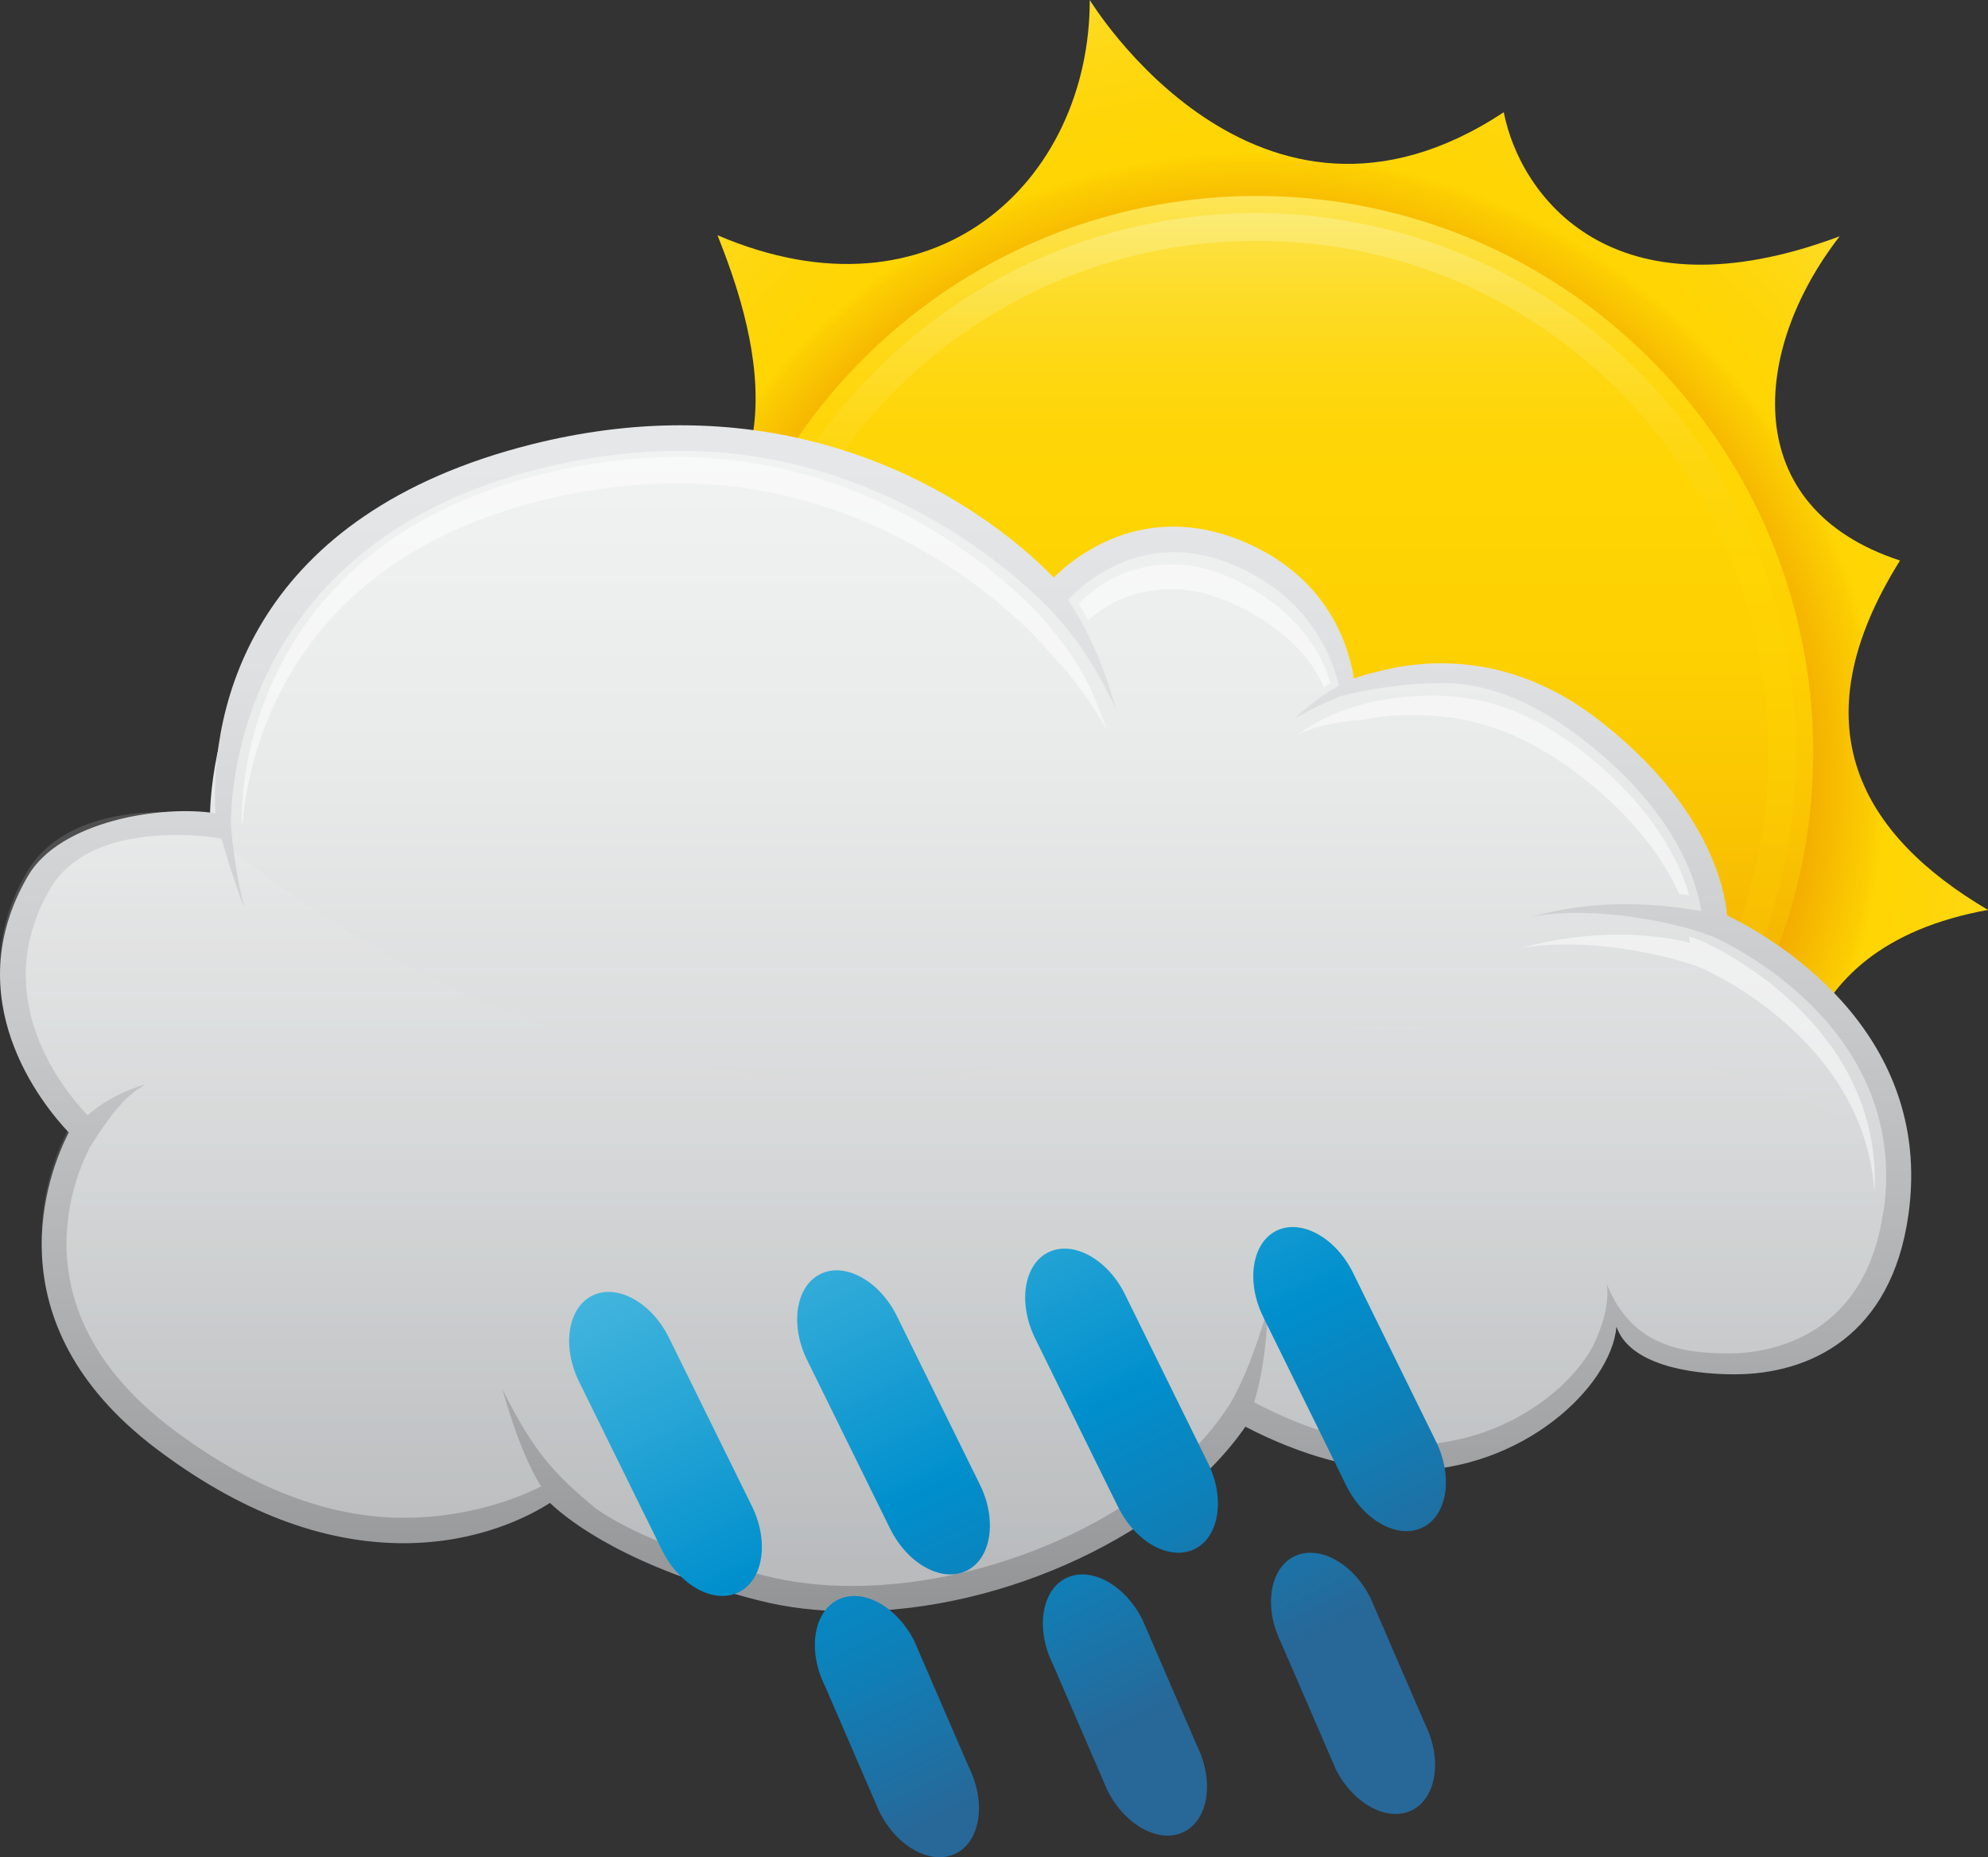 <?xml version="1.0" encoding="UTF-8"?>
<svg xmlns="http://www.w3.org/2000/svg" xmlns:xlink="http://www.w3.org/1999/xlink" viewBox="0 0 236.84 221.23">
  <rect x="0" y="0" width="236.84" height="221.23" fill="#333333" stroke="none"/>
  <defs>
    <style>
      .cls-1 {
        fill: url(#linear-gradient-6);
      }

      .cls-2 {
        isolation: isolate;
      }

      .cls-3 {
        fill: #fff;
        opacity: .5;
      }

      .cls-4 {
        fill: url(#linear-gradient-2);
        opacity: .58;
      }

      .cls-4, .cls-5 {
        mix-blend-mode: multiply;
      }

      .cls-6 {
        fill: url(#linear-gradient-11);
      }

      .cls-7 {
        fill: url(#linear-gradient-10);
      }

      .cls-8 {
        fill: url(#radial-gradient);
      }

      .cls-9 {
        fill: url(#linear-gradient-5);
      }

      .cls-10 {
        fill: url(#linear-gradient-7);
      }

      .cls-11 {
        fill: url(#linear-gradient-9);
      }

      .cls-12 {
        fill: url(#linear-gradient-3);
      }

      .cls-13 {
        fill: url(#linear-gradient);
      }

      .cls-14 {
        fill: url(#linear-gradient-8);
      }

      .cls-15 {
        fill: url(#linear-gradient-12);
      }

      .cls-5 {
        fill: url(#linear-gradient-4);
        opacity: .15;
      }
    </style>
    <radialGradient id="radial-gradient" cx="149.31" cy="93.39" fx="149.31" fy="93.39" r="123.28" gradientUnits="userSpaceOnUse">
      <stop offset="0" stop-color="#e06c00"/>
      <stop offset=".2" stop-color="#e06e00"/>
      <stop offset=".31" stop-color="#e37600"/>
      <stop offset=".4" stop-color="#e78300"/>
      <stop offset=".47" stop-color="#ec9701"/>
      <stop offset=".54" stop-color="#f4b001"/>
      <stop offset=".6" stop-color="#fcce02"/>
      <stop offset=".61" stop-color="#ffd503"/>
      <stop offset=".66" stop-color="#fed507"/>
      <stop offset=".72" stop-color="#fed814"/>
      <stop offset=".78" stop-color="#fddc2a"/>
      <stop offset=".84" stop-color="#fde248"/>
      <stop offset=".9" stop-color="#fcea70"/>
      <stop offset=".96" stop-color="#faf49f"/>
      <stop offset="1" stop-color="#fafbc1"/>
    </radialGradient>
    <linearGradient id="linear-gradient" x1="149.71" y1="3" x2="149.71" y2="169.36" gradientUnits="userSpaceOnUse">
      <stop offset="0" stop-color="#fafbc1"/>
      <stop offset=".03" stop-color="#faf49f"/>
      <stop offset=".09" stop-color="#fcea70"/>
      <stop offset=".14" stop-color="#fde248"/>
      <stop offset=".19" stop-color="#fddc2a"/>
      <stop offset=".24" stop-color="#fed814"/>
      <stop offset=".29" stop-color="#fed507"/>
      <stop offset=".34" stop-color="#ffd503"/>
      <stop offset=".46" stop-color="#fdd002"/>
      <stop offset=".59" stop-color="#f9c202"/>
      <stop offset=".73" stop-color="#f2ac01"/>
      <stop offset=".88" stop-color="#e98c00"/>
      <stop offset="1" stop-color="#e06c00"/>
    </linearGradient>
    <linearGradient id="linear-gradient-2" x1="149.73" y1="18.27" x2="149.73" y2="174.65" xlink:href="#linear-gradient"/>
    <linearGradient id="linear-gradient-3" x1="113.45" y1="53.83" x2="113.45" y2="190.33" gradientUnits="userSpaceOnUse">
      <stop offset="0" stop-color="#f1f2f2"/>
      <stop offset=".26" stop-color="#e9eaea"/>
      <stop offset=".65" stop-color="#d4d6d7"/>
      <stop offset="1" stop-color="#bcbec0"/>
    </linearGradient>
    <linearGradient id="linear-gradient-4" x1="113.05" y1="100.11" x2="113.05" y2="188.28" gradientUnits="userSpaceOnUse">
      <stop offset="0" stop-color="#f1f2f2"/>
      <stop offset=".3" stop-color="#dbdcdd"/>
      <stop offset=".93" stop-color="#a3a5a7"/>
      <stop offset="1" stop-color="#9d9fa1"/>
    </linearGradient>
    <linearGradient id="linear-gradient-5" x1="113.85" y1="55.24" x2="113.85" y2="192.26" gradientUnits="userSpaceOnUse">
      <stop offset="0" stop-color="#e6e7e8"/>
      <stop offset=".19" stop-color="#dedfe0"/>
      <stop offset=".48" stop-color="#c8c9ca"/>
      <stop offset=".84" stop-color="#a4a5a7"/>
      <stop offset="1" stop-color="#939496"/>
    </linearGradient>
    <linearGradient id="linear-gradient-6" x1="-1228.68" y1="303.63" x2="-1228.68" y2="447.17" gradientTransform="translate(-1127.45 332.19) rotate(153.63) scale(1 -1)" gradientUnits="userSpaceOnUse">
      <stop offset="0" stop-color="#8be0ef"/>
      <stop offset=".1" stop-color="#84dced"/>
      <stop offset=".24" stop-color="#71d0e8"/>
      <stop offset=".41" stop-color="#52bee1"/>
      <stop offset=".6" stop-color="#27a5d6"/>
      <stop offset=".75" stop-color="#008fcd"/>
      <stop offset=".87" stop-color="#107eb6"/>
      <stop offset="1" stop-color="#276898"/>
    </linearGradient>
    <linearGradient id="linear-gradient-7" x1="-1203.2" y1="303.64" x2="-1203.2" y2="447.17" xlink:href="#linear-gradient-6"/>
    <linearGradient id="linear-gradient-8" x1="-1177.72" y1="303.64" x2="-1177.72" y2="447.17" xlink:href="#linear-gradient-6"/>
    <linearGradient id="linear-gradient-9" x1="-1152.24" y1="303.64" x2="-1152.24" y2="447.16" xlink:href="#linear-gradient-6"/>
    <linearGradient id="linear-gradient-10" x1="-1212.94" y1="303.63" x2="-1212.94" y2="447.17" xlink:href="#linear-gradient-6"/>
    <linearGradient id="linear-gradient-11" x1="-1187.46" y1="303.65" x2="-1187.46" y2="447.16" xlink:href="#linear-gradient-6"/>
    <linearGradient id="linear-gradient-12" x1="-1161.98" y1="303.62" x2="-1161.98" y2="447.17" xlink:href="#linear-gradient-6"/>
  </defs>
  <g class="cls-2">
    <g id="_레이어_2" data-name="레이어 2">
      <g id="Layer_1" data-name="Layer 1">
        <g>
          <g>
            <path class="cls-8" d="m236.84,108.39c-14.99-8.83-22.87-21.86-10.48-41.62-19.38-6.33-17.67-25.15-7.19-38.62-27.14,10.15-38.08-4.85-40.02-14.78-29.43,19.43-49.32-13.37-49.32-13.37,0,21.64-18.52,39.09-44.35,28.02,3.84,9.7,12.14,33.06-12,40.53,13.66,20.23,3.28,36.05-11.71,44.88,23.72-.55,35.87,17.27,33.76,31.78,17.61-.04,34.43,13.17,33.83,32.33,7.78-17.07,39.52-23.63,53.65-16.01.31-14.72,21.15-22.01,33.01-16.32-4.33-12.28-4.21-32.29,20.82-36.82Z"/>
            <path class="cls-13" d="m197.17,43.35c25.58,26.19,25.06,68.17-1.15,93.75-26.22,25.57-68.18,25.05-93.75-1.14-25.58-26.22-25.07-68.2,1.14-93.77,26.22-25.58,68.18-25.06,93.76,1.16Z"/>
            <path class="cls-4" d="m149.72,153.91c-17.47,0-33.8-6.88-46-19.38-24.73-25.36-24.24-66.13,1.11-90.88,12.08-11.78,28.01-18.27,44.87-18.27s33.82,6.88,46.02,19.38c11.98,12.28,18.46,28.49,18.25,45.66-.21,17.17-7.09,33.22-19.37,45.21-12.08,11.77-28.01,18.27-44.88,18.27Zm-.01-125.21c-15.99,0-31.11,6.16-42.56,17.32-24.05,23.48-24.52,62.15-1.06,86.2,11.57,11.85,27.07,18.38,43.64,18.38s31.11-6.16,42.56-17.33c11.66-11.37,18.18-26.59,18.38-42.88.21-16.29-5.94-31.67-17.3-43.31-11.58-11.86-27.08-18.39-43.65-18.39Z"/>
          </g>
          <g>
            <g>
              <g>
                <path class="cls-12" d="m25.02,98.08s-1.52-34.29,38.1-44.19c39.62-9.91,62.1,16.76,62.1,16.76,0,0,8.38-10.67,21.71-5.33,13.34,5.33,12.91,16.5,12.91,16.5,0,0,14.52-6.98,29.76,4.83,15.24,11.81,14.86,23.24,14.86,23.24,0,0,25.15,10.28,21.72,34.67-3.43,24.38-30.4,19.91-33.82,11.53-.38,8-16.85,27.33-44.66,12.09-10.28,16.38-38.09,26.29-57.52,21.33-19.43-4.95-24.94-11.7-24.94-11.7,0,0-19.12,14.64-46.68-6.2-22.34-16.89-9.52-36.96-9.52-36.96,0,0-14.97-13.42-5.45-29.72,5.58-9.56,21.45-6.85,21.45-6.85Z"/>
                <path class="cls-5" d="m122.81,126.55c-45.42,8.4-79.8-11.69-100.47-29.73-4.6-.34-14.88-.21-19.16,7.1-9.53,16.3,5.45,29.72,5.45,29.72,0,0-12.82,20.06,9.52,36.95,27.55,20.84,46.74,6.78,46.74,6.78,0,0,5.45,6.18,24.88,11.13,19.43,4.95,47.24-4.96,57.52-21.33,27.81,15.24,44.27-4.09,44.66-12.09,3.42,8.38,30.39,12.85,33.82-11.53.36-2.56.39-4.96.18-7.21-24.88-13.98-58.27-18.09-103.14-9.79Z"/>
                <path class="cls-9" d="m205.76,109.04c-.27-3.18-2.21-13.13-15.31-23.29-5.77-4.47-12.08-6.74-18.76-6.74-3.09,0-5.76.5-7.84,1.07-.01,0-.02,0-.03,0-.9.2-1.73.46-2.52.76-.62-4.05-3.19-12.34-13.62-16.52-2.64-1.05-5.3-1.59-7.89-1.59-7.14,0-12.1,3.95-14.25,6.06-4.2-4.33-19.54-18.13-44.49-18.13-5.73,0-11.66.76-17.59,2.24-33.27,8.32-38.48,31.13-37.79,43.98h0c-6.41-1.02-18.51.91-22.33,7.45-8.57,14.67,1.7,27.24,4.85,30.57-2.32,4.54-9.63,22.49,10.42,37.67,9.88,7.47,19.79,11.26,29.45,11.26,8.91,0,15.05-3.25,17.46-4.8,2.37,2.25,9.35,7.66,24.81,11.6,3.43.88,7.19,1.32,11.16,1.32,18.31,0,38.14-9.37,46.88-22,6.7,3.47,13.18,5.23,19.29,5.23,13.7,0,24.26-9.95,24.92-17.14,1.52,4.45,8.56,5.67,14.06,5.67,8.98,0,18.7-4.59,20.72-19.01,3.16-22.41-17.05-33.46-21.6-35.66Zm18.61,35.23c-2.21,15.73-14.58,16.95-18.33,16.95-5.67,0-11.68-.88-14.63-8.3.38,2.18-.48,5.06-1.61,7.38-2.86,5.41-11.1,11.85-22.13,11.85-5.73,0-11.87-1.73-18.26-5.11.74-2.35,1.43-5.9,1.68-11.28-1.67,5.42-2.91,8.7-4.61,11.56-7.86,12.32-27.14,21.6-44.98,21.6-3.72,0-7.21-.41-10.41-1.23-11.42-2.91-17.3-6.03-20.14-8.01,0,0,0,0,0,0-4.55-3.84-7.17-6.29-11.09-14.17,1.62,5.77,3.23,9.34,4.6,11.56-2.26,1.14-8.26,3.73-16.38,3.73-8.99,0-18.28-3.58-27.61-10.64-17.99-13.61-12.02-29.09-9.77-33.49h0c3.35-5.32,4.8-6.37,6.64-7.51-3.42,1.02-5.63,2.56-6.9,3.69-2.67-2.77-12.06-13.97-4.46-26.98,3.1-5.3,9.9-6.41,15.06-6.41,2.72,0,4.68.33,4.7.33l.67.11c.99,3.83,2.8,8.56,2.7,8.28-.77-3.14-1.32-6.45-1.59-9.67v-.28c-.02-.33-1.03-32.95,36.71-42.39,5.7-1.42,11.37-2.14,16.86-2.14,24.81,0,41.11,15.84,44.19,19.08.15.17.31.34.47.51.04.04.06.07.06.07h0c2.5,2.78,4.83,6.14,7.14,11.13-1.71-6.19-3.9-10.35-5.72-13.03,1.39-1.49,5.9-5.69,12.6-5.69,2.2,0,4.48.46,6.77,1.38,9.6,3.84,12.24,11.55,12.92,14.54-1.87,1-3.53,2.31-5.36,3.93,3.13-1.77,5.59-2.7,5.59-2.7.05-.02,5.69-1.56,12.11-1.56,5.99,0,11.56,2.73,16.78,6.77,11.23,8.7,13.56,17.16,14.05,20.42-4.43-.83-12.35-1.66-20.42.73,5.77-1.33,15.61-.06,21.72,2.26,2.41,1.07,23.47,11.12,20.42,32.73Z"/>
              </g>
              <path class="cls-3" d="m201.34,112.31c-4.4-1.16-12.36-1.66-20.42.73,5.77-1.33,15.61-.06,21.73,2.25,2.18.97,19.6,9.29,20.67,26.85,1.04-19.77-18.36-29.05-20.67-30.08-.46-.18-.94-.34-1.44-.5.05.27,0,0,.13.75Z"/>
              <path class="cls-3" d="m139.57,70.19c2.04,0,4.13.43,6.23,1.27,6.8,2.72,10.59,7.07,11.9,10.41.26-.15.52-.32.79-.46-.63-2.75-3.85-9.39-12.69-12.92-2.1-.85-4.19-1.27-6.23-1.27-6.16,0-9.89,3.44-11.06,4.69.37.55.73,1.29,1.13,1.98,1.93-1.69,5.04-3.69,9.93-3.69Z"/>
              <path class="cls-3" d="m28.81,97.87c.01.2.04.39.06.59.54-7.45,4.71-31.1,35.52-38.81,5.52-1.38,11.02-2.08,16.34-2.08,24.05,0,39.85,15.35,42.82,18.5.16.16.31.33.46.49.04.04.06.06.06.07h0c2.42,2.69,5.02,5.31,7.8,10.37-1.87-5.51-3.43-7.88-5.27-10.36-.82-1.15-1.67-2.18-2.53-3.14h0s-.03-.03-.06-.06c-.15-.17-.3-.33-.46-.5-2.98-3.15-18.77-18.5-42.82-18.5-5.32,0-10.82.71-16.34,2.08-36.58,9.15-35.6,40.76-35.59,41.08v.27Z"/>
              <path class="cls-3" d="m188.3,89.36c-4.99-3.86-9.95-6.07-16.03-6.47,0,0-10.55-.84-17.76,4.71,2.99-1.7,8.08-1.87,8.08-1.87.05-.02,3.81-.99,9.9-.3,5.38.6,10.82,3.15,15.81,7.01,6.64,5.15,10.02,10.2,11.74,14.05.42.03.82.09,1.2.18-1.09-3.9-4.19-10.53-12.94-17.31Z"/>
            </g>
            <g>
              <g>
                <path class="cls-1" d="m160.39,176.97c2.08,4.2,6.18,6.43,9.12,4.98,2.93-1.46,3.63-6.08,1.55-10.27l-9.88-20.09c-2.08-4.2-6.18-6.43-9.12-4.98-2.93,1.46-3.63,6.08-1.56,10.27l9.89,20.09Z"/>
                <path class="cls-10" d="m133.22,179.54c2.08,4.2,6.18,6.44,9.12,4.98,2.93-1.46,3.64-6.08,1.56-10.27l-9.89-20.09c-2.08-4.19-6.18-6.43-9.12-4.98-2.94,1.45-3.63,6.07-1.56,10.27l9.88,20.08Z"/>
                <path class="cls-14" d="m106.06,182.12c2.08,4.2,6.18,6.44,9.12,4.98,2.94-1.46,3.63-6.08,1.55-10.27l-9.89-20.08c-2.08-4.19-6.18-6.44-9.11-4.98-2.94,1.46-3.64,6.07-1.56,10.27l9.89,20.09Z"/>
                <path class="cls-11" d="m78.89,184.69c2.08,4.19,6.18,6.43,9.12,4.98,2.94-1.46,3.64-6.08,1.56-10.27l-9.89-20.08c-2.08-4.19-6.18-6.44-9.12-4.98-2.93,1.46-3.64,6.07-1.56,10.27l9.89,20.09Z"/>
              </g>
              <g>
                <path class="cls-7" d="m159.09,210.66c2.08,4.2,6.18,6.43,9.12,4.98,2.94-1.46,3.64-6.08,1.56-10.27l-6.48-14.98c-2.08-4.2-6.18-6.43-9.12-4.98-2.93,1.46-3.63,6.08-1.55,10.27l6.48,14.98Z"/>
                <path class="cls-6" d="m131.92,213.24c2.09,4.19,6.18,6.43,9.12,4.98,2.94-1.45,3.64-6.07,1.56-10.27l-6.48-14.98c-2.08-4.19-6.18-6.43-9.12-4.98-2.94,1.46-3.64,6.08-1.56,10.27l6.48,14.98Z"/>
                <path class="cls-15" d="m104.76,215.81c2.08,4.2,6.18,6.44,9.12,4.98,2.93-1.46,3.63-6.08,1.55-10.27l-6.48-14.98c-2.08-4.2-6.18-6.43-9.12-4.98-2.93,1.46-3.64,6.08-1.55,10.27l6.48,14.98Z"/>
              </g>
            </g>
          </g>
        </g>
      </g>
    </g>
  </g>
</svg>
